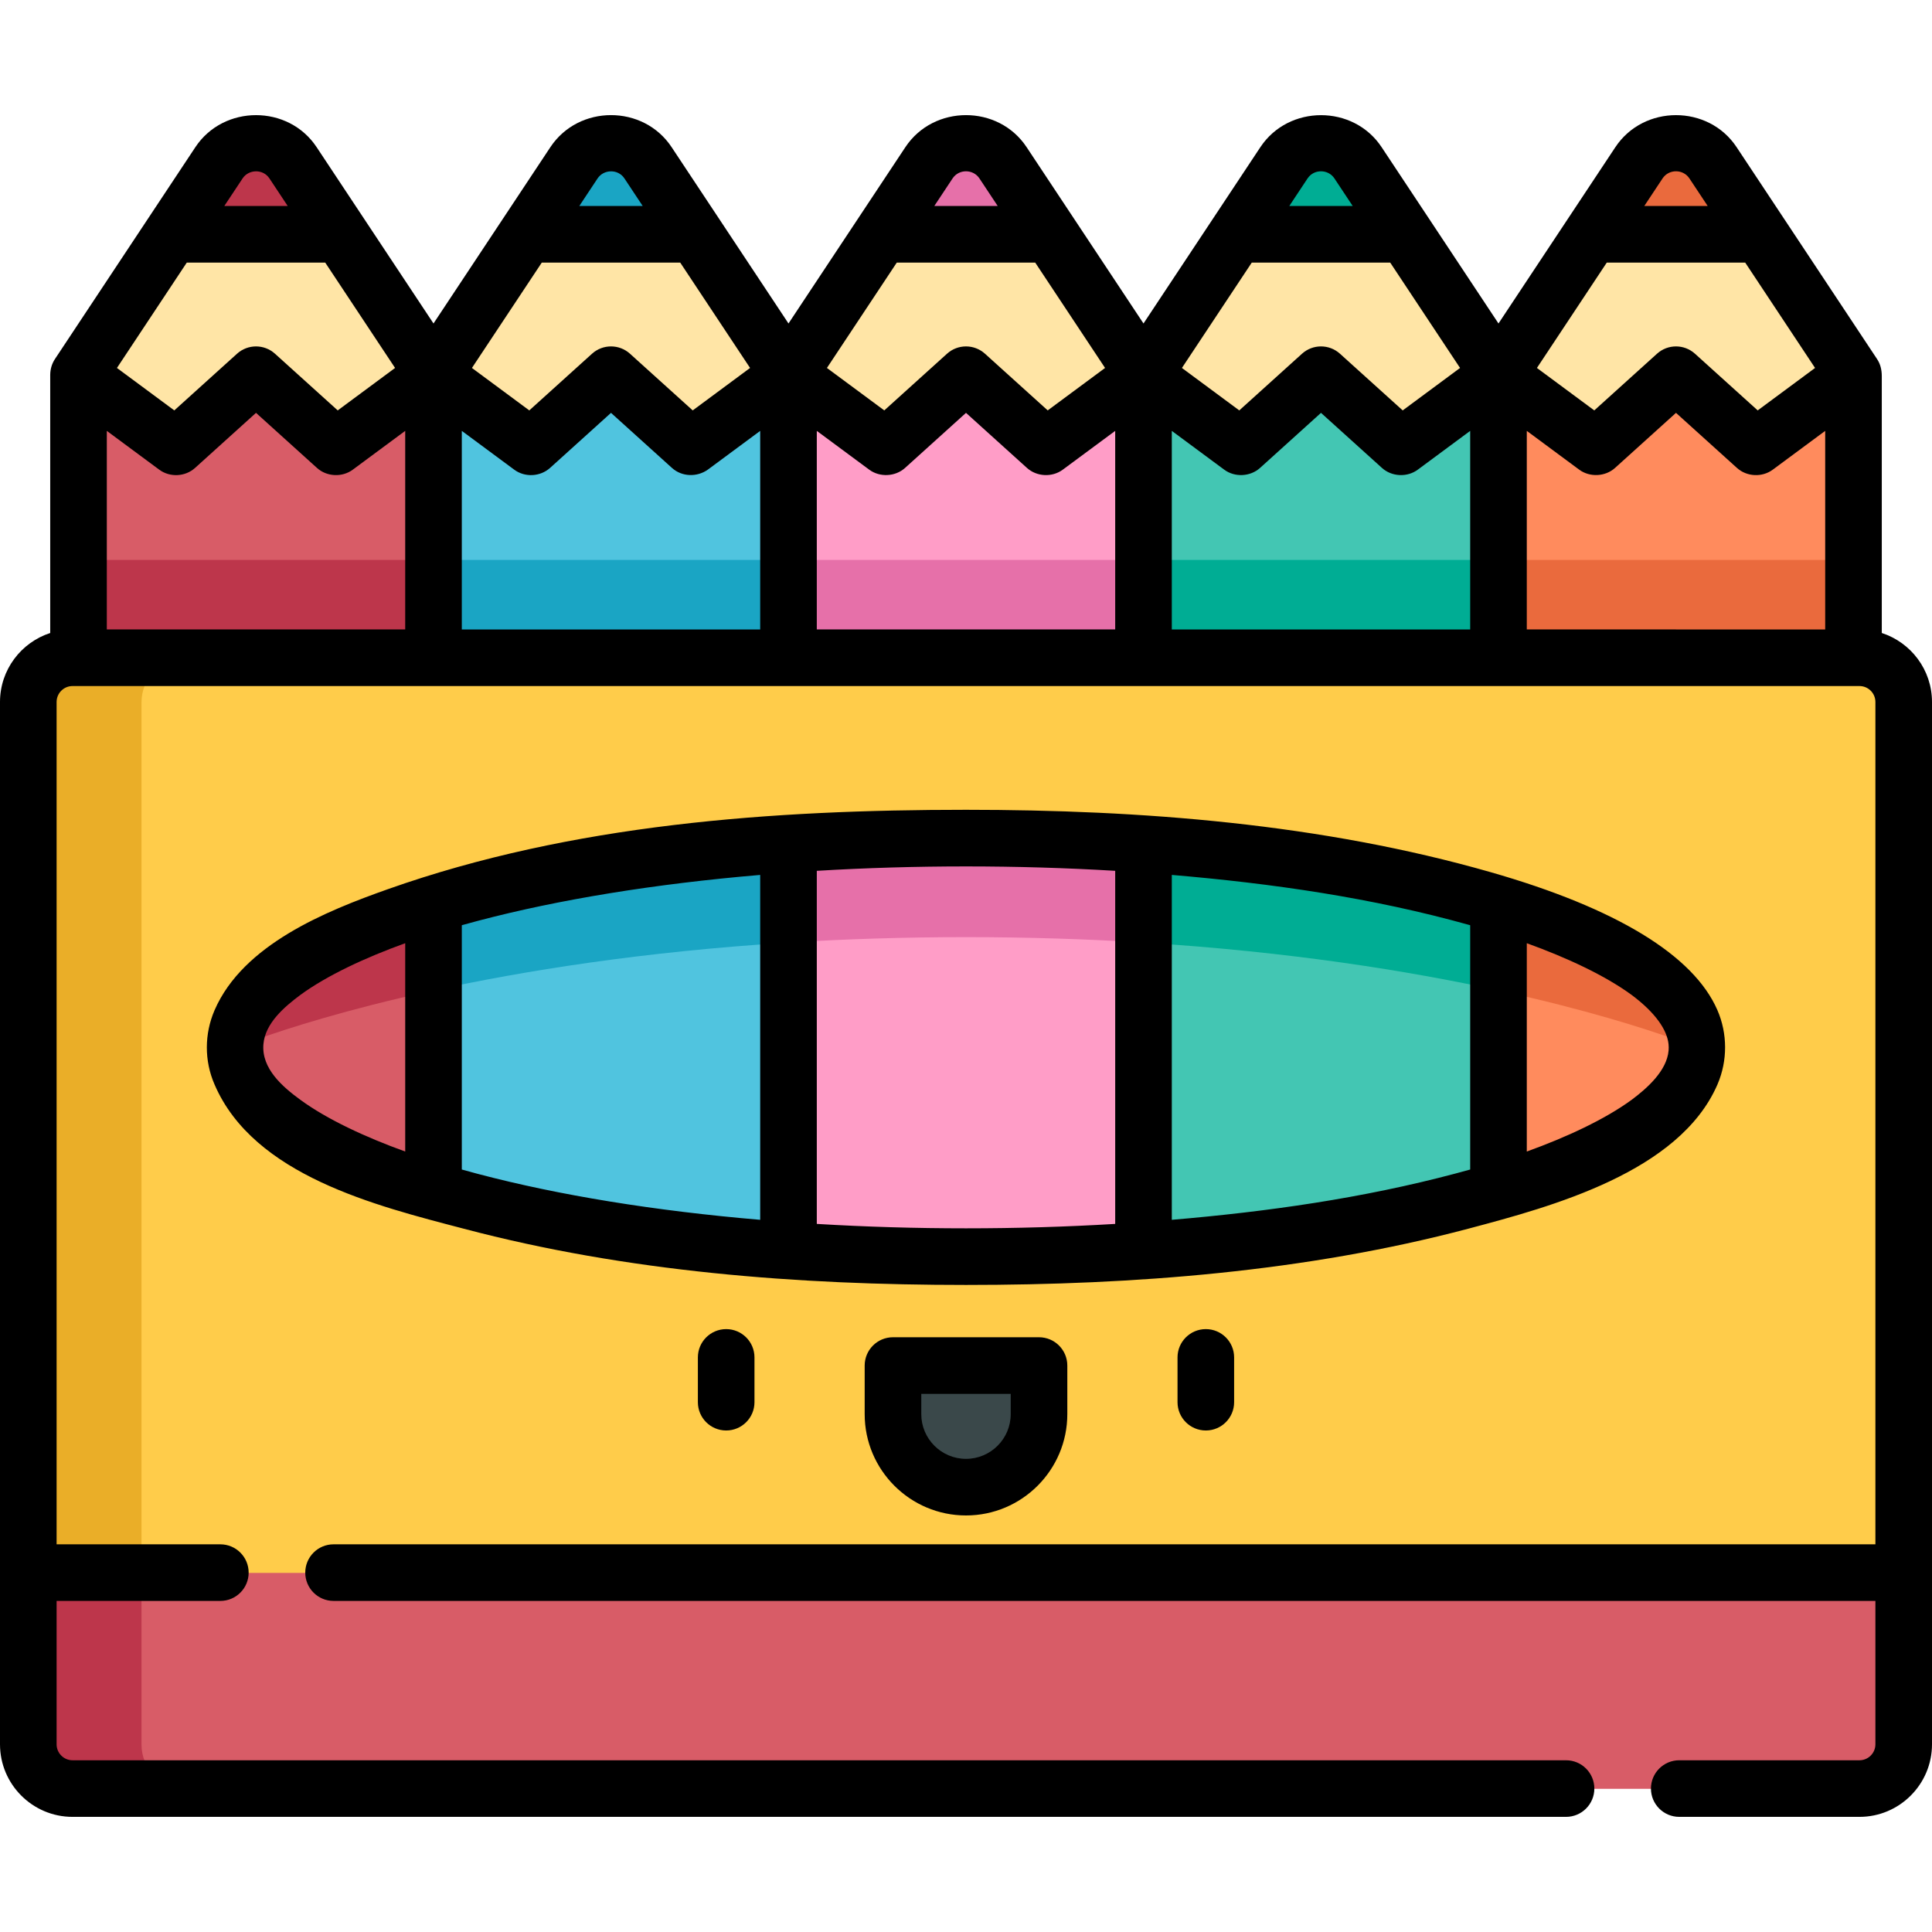 <?xml version="1.0" encoding="iso-8859-1"?>
<!-- Generator: Adobe Illustrator 19.0.0, SVG Export Plug-In . SVG Version: 6.00 Build 0)  -->
<svg version="1.1" id="Capa_1" xmlns="http://www.w3.org/2000/svg" xmlns:xlink="http://www.w3.org/1999/xlink" x="0px" y="0px"
	 viewBox="0 0 512 512" style="enable-background:new 0 0 512 512;" xml:space="preserve">
<polygon style="fill:#FF9DC7;" points="350.077,232.662 303.039,99.38 303.039,99.377 303.038,99.377 303.038,99.377 
	303.038,99.377 208.963,99.377 208.963,99.377 161.924,232.662 208.961,365.948 208.963,365.942 208.963,365.948 303.039,365.948 
	303.039,365.945 303.04,365.948 "/>
<polygon style="fill:#FF8B5D;" points="397.118,99.377 397.118,99.385 397.115,99.377 350.077,232.662 397.117,365.948 
	397.118,365.945 397.118,365.948 491.193,365.948 491.193,99.377 "/>
<path style="fill:#E670A9;" d="M350.077,232.663l-17.255-48.891H179.178l-17.255,48.891l7.32,20.741
	c24.911-3.008,53.917-5.053,86.757-5.053s61.846,2.045,86.757,5.053L350.077,232.663z"/>
<path style="fill:#EA6A3D;" d="M367.331,183.772l-17.254,48.891l8.042,22.787c59.543,8.667,91.608,22.187,91.608,22.187
	l32.266-29.286l-84.879-64.578L367.331,183.772L367.331,183.772z"/>
<rect x="303.04" y="99.38" style="fill:#43C6B3;" width="94.08" height="266.57"/>
<polygon style="fill:#D85C67;" points="114.886,99.377 114.884,99.382 114.884,99.377 20.809,99.377 20.809,365.948 
	114.884,365.948 161.924,232.662 "/>
<path style="fill:#EA6A3D;" d="M453.96,43.205c-4.657-7.02-14.953-7.02-19.609,0l-12.562,18.954l22.368,13.191l22.366-13.191
	L453.96,43.205z"/>
<polygon style="fill:#FFE5A6;" points="491.193,99.377 491.193,99.378 465.339,118.514 444.156,99.377 422.973,118.514 
	397.118,99.379 397.118,99.377 397.115,99.377 421.788,62.159 466.522,62.159 491.195,99.377 "/>
<path style="fill:#00AD94;" d="M359.882,43.205c-4.657-7.02-14.953-7.02-19.609,0l-12.562,18.954l22.368,13.191l22.366-13.191
	L359.882,43.205z"/>
<polygon style="fill:#FFE5A6;" points="397.116,99.377 397.116,99.378 371.262,118.514 350.078,99.377 328.895,118.514 
	303.041,99.379 303.041,99.377 303.038,99.377 327.711,62.159 372.445,62.159 397.118,99.377 "/>
<path style="fill:#E670A9;" d="M265.805,43.205c-4.657-7.02-14.953-7.02-19.609,0l-12.562,18.954l22.368,13.191l22.366-13.191
	L265.805,43.205z"/>
<polygon style="fill:#FFE5A6;" points="303.039,99.377 303.039,99.378 277.184,118.514 256.001,99.377 234.818,118.514 
	208.963,99.379 208.963,99.377 208.96,99.377 233.634,62.159 278.368,62.159 303.041,99.377 "/>
<path style="fill:#1AA5C4;" d="M171.728,43.205c-4.657-7.02-14.953-7.02-19.609,0l-12.562,18.954l22.368,13.191l22.366-13.191
	L171.728,43.205z"/>
<path style="fill:#BD364B;" d="M32.914,245.381l29.359,32.255c0,0,32.065-13.519,91.608-22.187l8.042-22.787l-17.254-48.891H87.101
	L32.914,245.381z"/>
<rect x="114.89" y="99.38" style="fill:#50C4DF;" width="94.08" height="266.57"/>
<polygon style="fill:#FFE5A6;" points="208.961,99.377 208.961,99.378 183.107,118.514 161.924,99.377 140.741,118.514 
	114.886,99.379 114.886,99.377 114.883,99.377 139.556,62.159 184.29,62.159 208.963,99.377 "/>
<path style="fill:#BD364B;" d="M77.651,43.205c-4.657-7.02-14.953-7.02-19.609,0L45.479,62.159L67.846,75.35l22.366-13.191
	L77.651,43.205z"/>
<polygon style="fill:#FFE5A6;" points="114.884,99.377 114.884,99.378 89.03,118.514 67.846,99.377 46.663,118.514 20.809,99.379 
	20.809,99.377 20.806,99.377 45.479,62.159 90.213,62.159 114.886,99.377 "/>
<path style="fill:#D85C67;" d="M256.001,386.499l-248.5,30.334v45.502c0,6.476,5.25,11.726,11.726,11.726h473.549
	c6.476,0,11.726-5.25,11.726-11.726v-45.502L256.001,386.499z"/>
<path style="fill:#BD364B;" d="M37.501,462.335v-45.502l233.5-28.503l-15-1.831l-248.5,30.334v45.502
	c0,6.476,5.25,11.726,11.726,11.726h30C42.75,474.061,37.501,468.811,37.501,462.335z"/>
<path style="fill:#1AA5C4;" d="M114.886,262.475c23.807-5.18,55.381-10.271,94.075-12.68v-66.023h-94.075V262.475z"/>
<path style="fill:#00AD94;" d="M303.041,249.795c38.694,2.409,70.269,7.5,94.075,12.68v-78.703l-0.001-0.001h-94.074
	L303.041,249.795L303.041,249.795z"/>
<path style="fill:#FFCC4A;" d="M492.775,174.382H19.226c-6.476,0-11.726,5.25-11.726,11.726v230.726h497V186.107
	C504.501,179.631,499.251,174.382,492.775,174.382z M256.001,333.094c-106.992,0-193.727-24.83-193.727-55.458
	c0-30.629,86.734-55.458,193.727-55.458s193.727,24.83,193.727,55.458C449.727,308.265,362.993,333.094,256.001,333.094z"/>
<path style="fill:#EAAE28;" d="M49.226,174.382h-30c-6.476,0-11.726,5.25-11.726,11.726v230.726h30V186.107
	C37.501,179.632,42.75,174.382,49.226,174.382z"/>
<path style="fill:#3A484A;" d="M236.65,361.957v12.877c0,10.687,8.663,19.35,19.35,19.35l0,0c10.687,0,19.35-8.663,19.35-19.35
	v-12.877H236.65z"/>
<rect x="20.806" y="148.39" style="fill:#BD364B;" width="94.08" height="25.991"/>
<rect x="114.88" y="148.39" style="fill:#1AA5C4;" width="94.08" height="25.991"/>
<rect x="208.96" y="148.39" style="fill:#E670A9;" width="94.08" height="25.991"/>
<rect x="303.04" y="148.39" style="fill:#00AD94;" width="94.08" height="25.991"/>
<rect x="397.12" y="148.39" style="fill:#EA6A3D;" width="94.08" height="25.991"/>
<path d="M184.944,359.727v11.867c0,4.142,3.358,7.5,7.5,7.5s7.5-3.358,7.5-7.5v-11.867c0-4.142-3.358-7.5-7.5-7.5
	S184.944,355.585,184.944,359.727z"/>
<path d="M312.056,359.727v11.867c0,4.142,3.358,7.5,7.5,7.5s7.5-3.358,7.5-7.5v-11.867c0-4.142-3.358-7.5-7.5-7.5
	S312.056,355.585,312.056,359.727z"/>
<path d="M236.649,354.385c-4.142,0-7.5,3.358-7.5,7.5v12.877c0,14.805,12.045,26.85,26.851,26.85c14.805,0,26.85-12.045,26.85-26.85
	v-12.877c0-4.142-3.358-7.5-7.5-7.5H236.649z M267.85,374.762c0,6.534-5.316,11.85-11.85,11.85c-6.535,0-11.851-5.316-11.851-11.85
	v-5.377h23.701V374.762z"/>
<path d="M389.383,325.543c21.848-5.792,55.647-14.911,65.735-38.088c0.017-0.038,0.031-0.076,0.047-0.114
	c2.684-6.242,2.667-13.442-0.047-19.67c-6.311-14.499-26.753-26.996-60.069-36.533c-44.867-12.844-92.56-16.533-139.049-16.533
	c-51.285,0-104.431,3.784-153.142,21.012c-16.529,5.846-38.416,14.684-45.976,32.055c-0.016,0.037-0.03,0.074-0.046,0.111
	c-2.662,6.185-2.725,13.304,0.001,19.563c0.016,0.036,0.029,0.072,0.045,0.108c10.404,24.096,42.825,32.089,65.742,38.091
	c0.103,0.027,0.204,0.054,0.307,0.082c43.264,11.434,88.446,14.895,133.071,14.895c44.505,0,89.913-3.483,133.068-14.895
	C389.174,325.599,389.278,325.571,389.383,325.543z M385.662,311.011c-24.557,6.528-49.83,10.107-75.122,12.253v-91.401
	c26.573,2.253,53.158,6.065,78.875,13.275c0.067,0.019,0.134,0.037,0.201,0.056v64.739c-0.091,0.026-0.182,0.051-0.273,0.076
	C388.117,310.351,386.891,310.685,385.662,311.011z M126.377,311.023c-1.268-0.336-2.521-0.678-3.759-1.025
	c-0.078-0.022-0.156-0.043-0.233-0.065v-64.74c0.077-0.021,0.155-0.043,0.232-0.065c1.252-0.352,2.508-0.688,3.764-1.026
	c0.125-0.033,0.25-0.067,0.375-0.1c21.341-5.63,46.829-9.776,74.704-12.14v91.401c-27.875-2.364-53.361-6.509-74.701-12.139
	C126.632,311.091,126.505,311.057,126.377,311.023z M69.808,276.733c0.468-5.605,5.594-9.932,9.792-13.067
	c7.076-5.171,17.202-9.888,27.786-13.706v55.207c-10.589-3.819-20.719-8.538-27.795-13.712
	C74.886,288.015,69.268,283.195,69.808,276.733z M295.54,230.778v93.571c-25.918,1.558-53.155,1.558-79.079,0v-93.571
	C242.381,229.22,269.62,229.221,295.54,230.778z M442.195,278.395c-0.467,5.428-5.785,10.073-9.799,13.071
	c-7.075,5.169-17.199,9.885-27.78,13.701V249.96c10.588,3.819,20.716,8.538,27.792,13.711c6.422,4.798,9.391,9.325,9.775,13.062
	C442.24,277.295,442.242,277.849,442.195,278.395z"/>
<path d="M422.518,473.989c0-4.142-3.358-7.5-7.5-7.5H19.226c-2.33,0-4.226-1.896-4.226-4.226v-38.002h43.396
	c4.142,0,7.5-3.358,7.5-7.5s-3.358-7.5-7.5-7.5H15V186.035c0-2.33,1.896-4.226,4.226-4.226h471.967h1.582
	c2.33,0,4.226,1.896,4.226,4.226v223.226H88.396c-4.142,0-7.5,3.358-7.5,7.5s3.358,7.5,7.5,7.5H497v38.002
	c0,2.33-1.896,4.226-4.226,4.226h-47.756c-4.142,0-7.5,3.358-7.5,7.5s3.358,7.5,7.5,7.5h47.756c10.601,0,19.226-8.625,19.226-19.226
	v-45.502V186.035c0-8.535-5.595-15.781-13.307-18.284c0,0,0-68.05,0-68.055c0-1.682-0.358-3.265-1.333-4.666
	c0,0-37.119-55.996-37.151-56.044c-7.497-11.31-24.625-11.283-32.111,0.002l-30.982,46.74c0,0-30.96-46.705-30.984-46.742
	c-7.49-11.299-24.633-11.271-32.111,0.002l-30.982,46.74c0,0-30.957-46.701-30.984-46.742c-7.496-11.309-24.622-11.288-32.111,0.002
	l-30.983,46.74c0,0-30.959-46.704-30.984-46.742c-7.498-11.311-24.621-11.29-32.111,0.002l-30.982,46.74
	c0,0-30.957-46.702-30.984-46.742c-7.494-11.306-24.627-11.28-32.111,0.002L14.554,95.16c-0.798,1.203-1.224,2.649-1.242,4.088
	c0,0.02-0.004,0.039-0.004,0.059v68.445C5.596,170.253,0,177.499,0,186.035v230.726v45.502c0,10.601,8.625,19.226,19.226,19.226
	h395.792C419.16,481.489,422.518,478.131,422.518,473.989z M28.308,114.188c0,0,13.876,10.27,13.893,10.282
	c2.829,2.093,6.888,1.888,9.489-0.463l16.155-14.595L84,124.007c2.601,2.349,6.68,2.541,9.49,0.463l13.895-10.284v52.623H28.308
	V114.188z M122.385,114.188l13.893,10.282c2.835,2.098,6.873,1.877,9.49-0.463l16.155-14.595l16.155,14.595
	c2.637,2.381,6.63,2.481,9.49,0.463l13.893-10.282v52.622h-79.076L122.385,114.188L122.385,114.188z M216.461,114.187
	c0,0,13.888,10.278,13.895,10.283c2.797,2.07,6.91,1.868,9.49-0.463L256,109.412c0,0,16.144,14.585,16.155,14.595
	c2.595,2.344,6.684,2.539,9.489,0.463l13.895-10.283v52.622H216.46v-52.622H216.461z M310.54,114.188
	c0,0,13.884,10.276,13.893,10.282c2.803,2.075,6.905,1.872,9.49-0.463l16.155-14.595l16.155,14.595
	c2.601,2.349,6.679,2.539,9.49,0.463l13.893-10.282v52.622H310.54V114.188z M404.615,166.809v-52.623
	c0,0,13.886,10.277,13.895,10.284c2.795,2.068,6.913,1.865,9.49-0.463l16.155-14.595c0,0,16.151,14.592,16.155,14.595
	c2.605,2.353,6.674,2.547,9.49,0.463l13.893-10.282v52.622L404.615,166.809L404.615,166.809z M440.6,47.277
	c1.672-2.519,5.444-2.509,7.107-0.001l4.845,7.311h-16.797C435.756,54.586,440.6,47.278,440.6,47.277z M425.814,69.586h36.681
	l18.514,27.926l-15.198,11.249l-16.627-15.022c-2.855-2.58-7.2-2.58-10.056,0L422.5,108.761l-15.198-11.249L425.814,69.586z
	 M346.523,47.277c1.668-2.514,5.448-2.504,7.108-0.002l4.845,7.311h-16.797L346.523,47.277z M331.736,69.586h36.682l18.513,27.926
	l-15.198,11.249l-16.628-15.022c-2.855-2.58-7.2-2.58-10.056,0l-16.628,15.022l-15.198-11.249L331.736,69.586z M252.446,47.277
	c1.669-2.515,5.449-2.503,7.108-0.002l4.845,7.311h-16.797L252.446,47.277z M237.659,69.586h36.681l18.514,27.926l-15.198,11.249
	l-16.628-15.022c-2.855-2.58-7.2-2.58-10.056,0l-16.628,15.022l-15.198-11.25L237.659,69.586z M158.368,47.278
	c1.605-2.422,5.404-2.571,7.108-0.002l4.845,7.311h-16.797C153.524,54.586,158.351,47.303,158.368,47.278z M143.582,69.586h36.681
	l18.514,27.926l-15.198,11.249l-16.628-15.022c-2.855-2.58-7.2-2.58-10.056,0l-16.628,15.022l-15.198-11.249L143.582,69.586z
	 M64.291,47.278c1.609-2.428,5.402-2.573,7.108-0.002l4.845,7.311H59.447C59.447,54.586,64.284,47.288,64.291,47.278z
	 M49.504,69.586h36.682l18.513,27.926l-15.198,11.249L72.874,93.739c-2.855-2.58-7.2-2.58-10.056,0L46.19,108.761L30.992,97.512
	L49.504,69.586z"/>
<g>
</g>
<g>
</g>
<g>
</g>
<g>
</g>
<g>
</g>
<g>
</g>
<g>
</g>
<g>
</g>
<g>
</g>
<g>
</g>
<g>
</g>
<g>
</g>
<g>
</g>
<g>
</g>
<g>
</g>
</svg>
